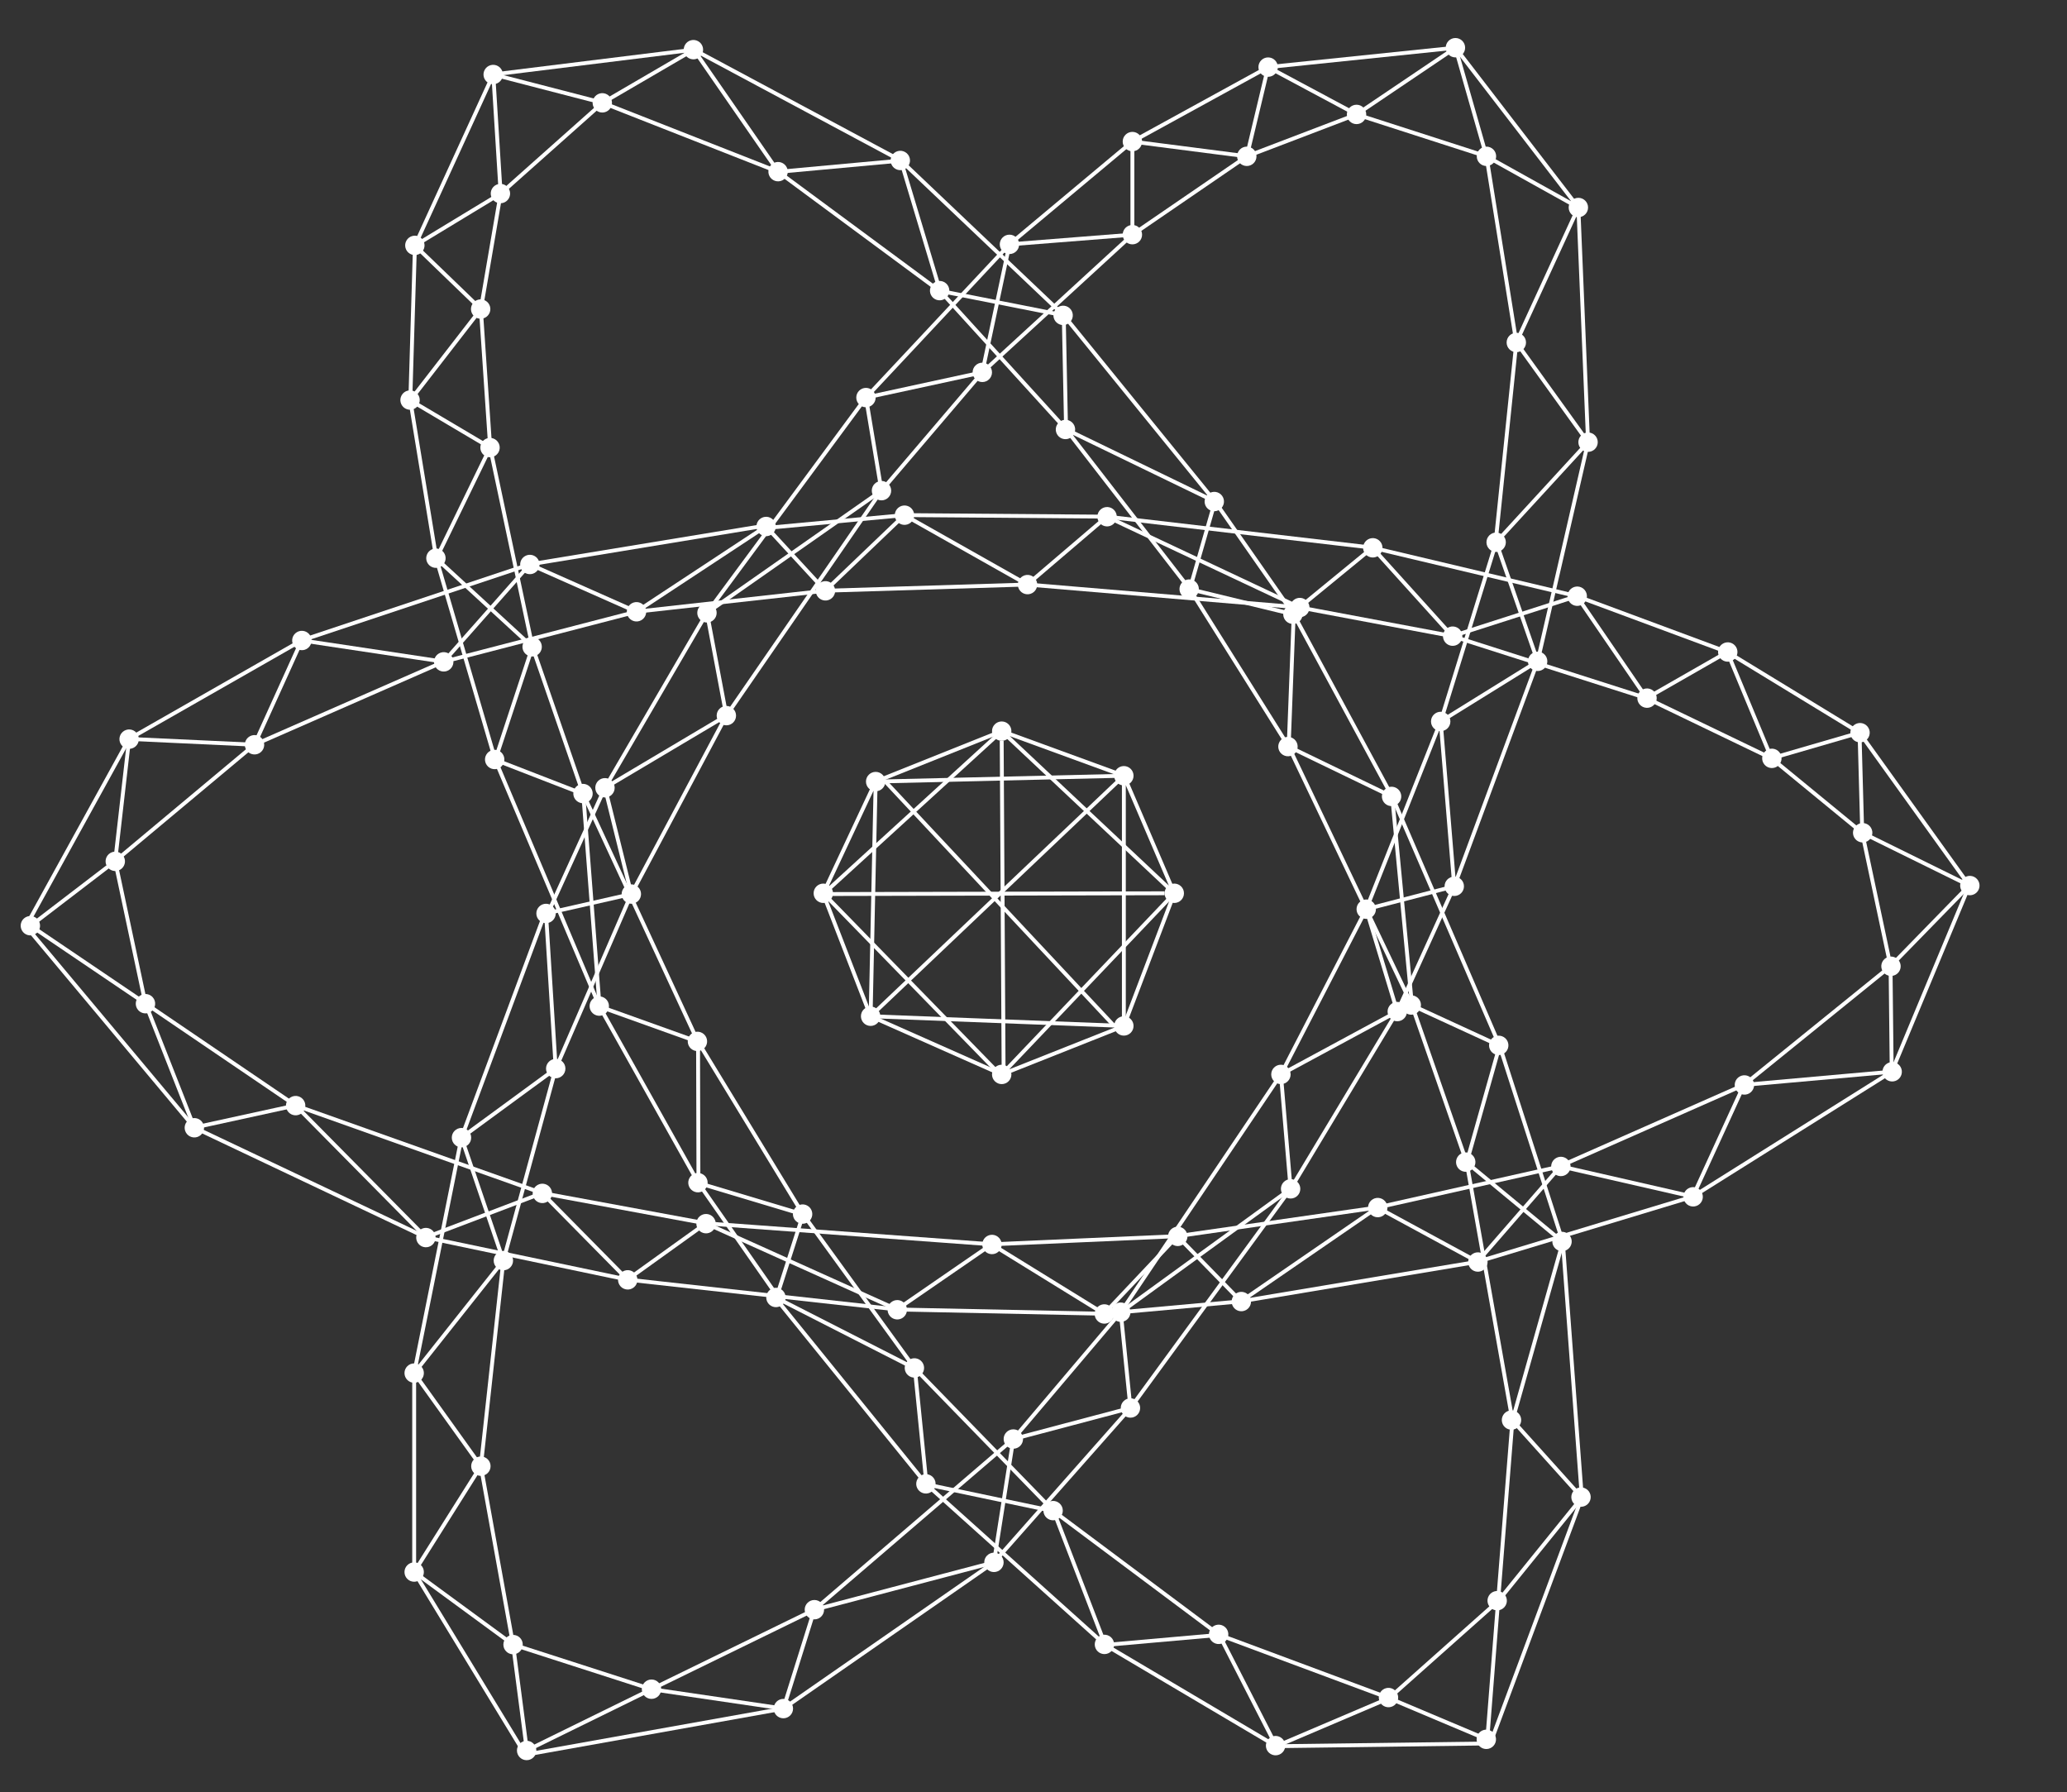 <?xml version="1.0" encoding="utf-8"?>
<!-- Generator: Adobe Illustrator 20.1.0, SVG Export Plug-In . SVG Version: 6.00 Build 0)  -->
<svg version="1.1" id="Шар_3" xmlns="http://www.w3.org/2000/svg" xmlns:xlink="http://www.w3.org/1999/xlink" x="0px" y="0px"
	 viewBox="0 0 533 462" style="enable-background:new 0 0 533 462;" xml:space="preserve">
<rect x="0" y="0" width="533" height="462" fill="#333333" stroke="none"/>
<style type="text/css">
	.st0{fill:#FFFFFF;}
	.st1{fill:none;stroke:#FFFFFF;stroke-miterlimit:10;}
</style>
<circle class="st0" cx="258.3" cy="188.5" r="2.5"/>
<circle class="st0" cx="258.3" cy="277" r="2.5"/>
<circle class="st0" cx="302.8" cy="230.3" r="2.5"/>
<circle class="st0" cx="212.3" cy="230.3" r="2.5"/>
<circle class="st0" cx="289.8" cy="200" r="2.5"/>
<circle class="st0" cx="224.5" cy="262" r="2.5"/>
<circle class="st0" cx="289.8" cy="264.5" r="2.5"/>
<circle class="st0" cx="225.8" cy="201.5" r="2.5"/>
<line class="st1" x1="225.8" y1="201.5" x2="258.3" y2="188.5"/>
<line class="st1" x1="225.8" y1="201.5" x2="212.3" y2="230.3"/>
<line class="st1" x1="224.5" y1="262" x2="212.3" y2="230.5"/>
<line class="st1" x1="258.3" y1="188.5" x2="289.8" y2="200"/>
<line class="st1" x1="302.8" y1="230.3" x2="289.8" y2="200"/>
<line class="st1" x1="289.8" y1="264.5" x2="302.8" y2="230.3"/>
<line class="st1" x1="258.3" y1="277" x2="289.8" y2="264.5"/>
<line class="st1" x1="224.5" y1="262" x2="258.3" y2="277"/>
<line class="st1" x1="225.8" y1="201.5" x2="224.5" y2="262"/>
<line class="st1" x1="289.8" y1="200" x2="289.8" y2="264.5"/>
<line class="st1" x1="224.5" y1="262" x2="289.8" y2="264.5"/>
<line class="st1" x1="225.8" y1="201.5" x2="289.8" y2="200"/>
<line class="st1" x1="258.3" y1="188.5" x2="212.3" y2="230.5"/>
<line class="st1" x1="258.3" y1="277" x2="302.8" y2="230.3"/>
<line class="st1" x1="258.3" y1="188.5" x2="302.8" y2="230.3"/>
<line class="st1" x1="212.3" y1="230.3" x2="258.8" y2="278"/>
<circle class="st0" cx="210" cy="415" r="2.5"/>
<circle class="st0" cx="256.3" cy="402.8" r="2.5"/>
<circle class="st0" cx="261.3" cy="371" r="2.5"/>
<circle class="st0" cx="289" cy="338.3" r="2.5"/>
<circle class="st0" cx="291.5" cy="363" r="2.5"/>
<circle class="st0" cx="332.8" cy="306.5" r="2.5"/>
<circle class="st0" cx="330.3" cy="277" r="2.5"/>
<circle class="st0" cx="360.3" cy="260.8" r="2.5"/>
<circle class="st0" cx="352.3" cy="234.4" r="2.5"/>
<circle class="st0" cx="375" cy="228.5" r="2.5"/>
<circle class="st0" cx="371.5" cy="186" r="2.5"/>
<circle class="st0" cx="396.5" cy="170.5" r="2.5"/>
<circle class="st0" cx="385.8" cy="139.8" r="2.5"/>
<circle class="st0" cx="409.5" cy="114" r="2.5"/>
<circle class="st0" cx="391" cy="88.3" r="2.5"/>
<circle class="st0" cx="407" cy="53.5" r="2.5"/>
<circle class="st0" cx="383.3" cy="40.3" r="2.5"/>
<circle class="st0" cx="375.3" cy="12.3" r="2.5"/>
<circle class="st0" cx="349.8" cy="29.5" r="2.5"/>
<circle class="st0" cx="327" cy="17.3" r="2.5"/>
<circle class="st0" cx="321.5" cy="40.3" r="2.5"/>
<circle class="st0" cx="292" cy="36.5" r="2.5"/>
<circle class="st0" cx="292" cy="60.5" r="2.5"/>
<circle class="st0" cx="260.3" cy="63" r="2.5"/>
<circle class="st0" cx="253.3" cy="96" r="2.5"/>
<circle class="st0" cx="223.3" cy="102.5" r="2.5"/>
<circle class="st0" cx="227.3" cy="126.5" r="2.5"/>
<circle class="st0" cx="182.3" cy="158" r="2.5"/>
<circle class="st0" cx="187.3" cy="184.5" r="2.5"/>
<circle class="st0" cx="156" cy="203.1" r="2.5"/>
<circle class="st0" cx="162.8" cy="230.5" r="2.5"/>
<circle class="st0" cx="140.8" cy="235.5" r="2.5"/>
<circle class="st0" cx="143.3" cy="275.5" r="2.5"/>
<circle class="st0" cx="119" cy="293.3" r="2.5"/>
<circle class="st0" cx="129.8" cy="325" r="2.5"/>
<circle class="st0" cx="106.8" cy="354" r="2.5"/>
<circle class="st0" cx="124" cy="378" r="2.5"/>
<circle class="st0" cx="106.8" cy="405.3" r="2.5"/>
<circle class="st0" cx="132.3" cy="424" r="2.5"/>
<circle class="st0" cx="135.8" cy="451.3" r="2.5"/>
<circle class="st0" cx="168" cy="435.5" r="2.5"/>
<circle class="st0" cx="202" cy="440.5" r="2.5"/>
<line class="st1" x1="289" y1="338.3" x2="332.8" y2="306.5"/>
<line class="st1" x1="330.3" y1="277" x2="332.8" y2="306.5"/>
<line class="st1" x1="360.3" y1="260.8" x2="330.3" y2="277"/>
<line class="st1" x1="352.3" y1="234.4" x2="360.3" y2="260.8"/>
<line class="st1" x1="375" y1="228.5" x2="352.3" y2="234.4"/>
<line class="st1" x1="371.5" y1="186" x2="375" y2="228.5"/>
<line class="st1" x1="396.5" y1="170.5" x2="371.5" y2="186"/>
<line class="st1" x1="385.8" y1="139.8" x2="396.5" y2="170.5"/>
<line class="st1" x1="409.5" y1="114" x2="385.8" y2="139.8"/>
<line class="st1" x1="391" y1="88.3" x2="409.5" y2="114"/>
<line class="st1" x1="407" y1="53.5" x2="391" y2="88.3"/>
<line class="st1" x1="383.3" y1="40.3" x2="407" y2="53.5"/>
<line class="st1" x1="375.3" y1="12.3" x2="383.3" y2="40.3"/>
<line class="st1" x1="349.8" y1="29.5" x2="375.3" y2="12.3"/>
<line class="st1" x1="327" y1="17.3" x2="349.8" y2="29.5"/>
<line class="st1" x1="321.5" y1="40.3" x2="327" y2="17.3"/>
<line class="st1" x1="292" y1="36.5" x2="321.5" y2="40.3"/>
<line class="st1" x1="292" y1="60.5" x2="292" y2="36.5"/>
<line class="st1" x1="260.3" y1="63" x2="292" y2="60.5"/>
<line class="st1" x1="253.3" y1="96" x2="260.3" y2="63"/>
<line class="st1" x1="223.3" y1="102.5" x2="253.3" y2="96"/>
<line class="st1" x1="227.3" y1="126.5" x2="223.3" y2="102.5"/>
<line class="st1" x1="182.3" y1="158" x2="227.3" y2="126.5"/>
<line class="st1" x1="187.3" y1="184.5" x2="182.3" y2="158"/>
<line class="st1" x1="156" y1="203.1" x2="187.3" y2="184.5"/>
<line class="st1" x1="162.8" y1="230.5" x2="156" y2="203.1"/>
<line class="st1" x1="140.8" y1="235.5" x2="162.8" y2="230.5"/>
<line class="st1" x1="143.3" y1="275.5" x2="140.8" y2="235.5"/>
<line class="st1" x1="119" y1="293.3" x2="143.3" y2="275.5"/>
<line class="st1" x1="129.8" y1="325" x2="119" y2="293.3"/>
<line class="st1" x1="106.8" y1="354" x2="129.8" y2="325"/>
<line class="st1" x1="124" y1="378" x2="106.8" y2="354"/>
<line class="st1" x1="106.8" y1="405.3" x2="124" y2="378"/>
<line class="st1" x1="132.3" y1="424" x2="106.8" y2="405.3"/>
<line class="st1" x1="136" y1="452.3" x2="132.3" y2="424"/>
<line class="st1" x1="168" y1="435.5" x2="135.8" y2="451.3"/>
<line class="st1" x1="202" y1="440.5" x2="168" y2="435.5"/>
<line class="st1" x1="210" y1="415" x2="202" y2="440.5"/>
<line class="st1" x1="256.3" y1="402.8" x2="210" y2="415"/>
<line class="st1" x1="261.3" y1="371" x2="256.3" y2="402.8"/>
<line class="st1" x1="291.5" y1="363" x2="261.3" y2="371"/>
<line class="st1" x1="289" y1="338.3" x2="291.5" y2="363"/>
<line class="st1" x1="210" y1="415" x2="261.3" y2="371"/>
<line class="st1" x1="202" y1="440.5" x2="256.3" y2="402.8"/>
<line class="st1" x1="291.5" y1="363" x2="256.3" y2="402.8"/>
<line class="st1" x1="289" y1="338.3" x2="261.3" y2="371"/>
<line class="st1" x1="332.8" y1="306.5" x2="291.5" y2="363"/>
<line class="st1" x1="330.3" y1="277" x2="289" y2="338.3"/>
<line class="st1" x1="360.3" y1="260.8" x2="332.8" y2="306.5"/>
<line class="st1" x1="352.3" y1="234.4" x2="330.3" y2="277"/>
<line class="st1" x1="375" y1="228.5" x2="360.3" y2="260.8"/>
<line class="st1" x1="371.5" y1="186" x2="352.3" y2="234.4"/>
<line class="st1" x1="396.5" y1="170.5" x2="375" y2="228.5"/>
<line class="st1" x1="385.8" y1="139.8" x2="371.5" y2="186"/>
<line class="st1" x1="409.5" y1="114" x2="396.5" y2="170.5"/>
<line class="st1" x1="391" y1="88.3" x2="385.8" y2="138.5"/>
<line class="st1" x1="407" y1="53.5" x2="409.5" y2="114"/>
<line class="st1" x1="383.3" y1="40.3" x2="391" y2="88.3"/>
<line class="st1" x1="375.3" y1="12.3" x2="407" y2="53.5"/>
<line class="st1" x1="327" y1="17.3" x2="375.3" y2="12.3"/>
<line class="st1" x1="349.8" y1="29.5" x2="383.3" y2="40.3"/>
<line class="st1" x1="321.5" y1="40.3" x2="349.8" y2="29.5"/>
<line class="st1" x1="292" y1="36.5" x2="327" y2="17.3"/>
<line class="st1" x1="292" y1="60.5" x2="321.5" y2="40.3"/>
<line class="st1" x1="260.3" y1="63" x2="292" y2="36.5"/>
<line class="st1" x1="253.3" y1="96" x2="292" y2="60.5"/>
<line class="st1" x1="260.3" y1="63" x2="223.3" y2="102.5"/>
<line class="st1" x1="227.3" y1="126.5" x2="253.3" y2="96"/>
<line class="st1" x1="182.3" y1="158" x2="223.3" y2="102.5"/>
<line class="st1" x1="187.3" y1="184.5" x2="227.3" y2="126.5"/>
<line class="st1" x1="156" y1="203.1" x2="182.3" y2="158"/>
<line class="st1" x1="162.8" y1="230.5" x2="187.3" y2="184.5"/>
<line class="st1" x1="140.8" y1="236.5" x2="156" y2="203.1"/>
<line class="st1" x1="143.3" y1="275.5" x2="162.8" y2="230.5"/>
<line class="st1" x1="119" y1="293.3" x2="140.5" y2="235.5"/>
<line class="st1" x1="129.8" y1="325" x2="143.3" y2="275.5"/>
<line class="st1" x1="106.8" y1="354" x2="119" y2="293.3"/>
<line class="st1" x1="124" y1="378" x2="129.8" y2="325"/>
<line class="st1" x1="106.8" y1="405.3" x2="106.8" y2="354"/>
<line class="st1" x1="132.3" y1="424" x2="124" y2="378"/>
<line class="st1" x1="106.8" y1="405.3" x2="134.8" y2="451.3"/>
<line class="st1" x1="132.3" y1="424" x2="168" y2="435.5"/>
<line class="st1" x1="136" y1="452.3" x2="202" y2="440.5"/>
<line class="st1" x1="168" y1="435.5" x2="210" y2="415"/>
<ellipse transform="matrix(0.508 -0.861 0.861 0.508 -123.66 515.87)" class="st0" cx="390" cy="366.2" rx="2.5" ry="2.5"/>
<ellipse transform="matrix(0.508 -0.861 0.861 0.508 -77.629 504.397)" class="st0" cx="403" cy="320.2" rx="2.5" ry="2.5"/>
<ellipse transform="matrix(0.508 -0.861 0.861 0.508 -72.21 472.992)" class="st0" cx="378.2" cy="299.7" rx="2.5" ry="2.5"/>
<ellipse transform="matrix(0.508 -0.861 0.861 0.508 -44.222 440.926)" class="st0" cx="364.1" cy="259.2" rx="2.5" ry="2.5"/>
<ellipse transform="matrix(0.508 -0.861 0.861 0.508 -42.103 465.5)" class="st0" cx="386.7" cy="269.6" rx="2.5" ry="2.5"/>
<ellipse transform="matrix(0.508 -0.861 0.861 0.508 -0.386 410.084)" class="st0" cx="359" cy="205.4" rx="2.5" ry="2.5"/>
<ellipse transform="matrix(0.508 -0.861 0.861 0.508 -2.436 380.801)" class="st0" cx="332.3" cy="192.5" rx="2.5" ry="2.5"/>
<ellipse transform="matrix(0.508 -0.861 0.861 0.508 27.543 365.127)" class="st0" cx="333.6" cy="158.4" rx="2.5" ry="2.5"/>
<ellipse transform="matrix(0.508 -0.861 0.861 0.508 20.002 338.863)" class="st0" cx="306.8" cy="151.9" rx="2.5" ry="2.5"/>
<ellipse transform="matrix(0.508 -0.861 0.861 0.508 42.635 333.368)" class="st0" cx="313.3" cy="129.3" rx="2.5" ry="2.5"/>
<ellipse transform="matrix(0.508 -0.861 0.861 0.508 39.782 291.182)" class="st0" cx="274.9" cy="110.7" rx="2.5" ry="2.5"/>
<ellipse transform="matrix(0.508 -0.861 0.861 0.508 64.793 276.178)" class="st0" cx="274.3" cy="81.3" rx="2.5" ry="2.5"/>
<ellipse transform="matrix(0.508 -0.861 0.861 0.508 54.582 245.536)" class="st0" cx="242.4" cy="75" rx="2.5" ry="2.5"/>
<ellipse transform="matrix(0.508 -0.861 0.861 0.508 78.503 220.352)" class="st0" cx="232.3" cy="41.4" rx="2.5" ry="2.5"/>
<ellipse transform="matrix(0.508 -0.861 0.861 0.508 60.536 194.554)" class="st0" cx="200.7" cy="44.3" rx="2.5" ry="2.5"/>
<ellipse transform="matrix(0.508 -0.861 0.861 0.508 76.903 160.334)" class="st0" cx="178.9" cy="12.8" rx="2.5" ry="2.5"/>
<ellipse transform="matrix(0.508 -0.861 0.861 0.508 53.55 146.853)" class="st0" cx="155.4" cy="26.5" rx="2.5" ry="2.5"/>
<ellipse transform="matrix(0.508 -0.861 0.861 0.508 46.025 118.977)" class="st0" cx="127.2" cy="19.2" rx="2.5" ry="2.5"/>
<ellipse transform="matrix(0.508 -0.861 0.861 0.508 20.493 135.708)" class="st0" cx="129.1" cy="49.9" rx="2.5" ry="2.5"/>
<ellipse transform="matrix(0.508 -0.861 0.861 0.508 -1.883 123.233)" class="st0" cx="107" cy="63.3" rx="2.5" ry="2.5"/>
<ellipse transform="matrix(0.508 -0.861 0.861 0.508 -7.67 145.956)" class="st0" cx="124" cy="79.7" rx="2.5" ry="2.5"/>
<ellipse transform="matrix(0.508 -0.861 0.861 0.508 -36.863 141.809)" class="st0" cx="105.8" cy="103.2" rx="2.5" ry="2.5"/>
<ellipse transform="matrix(0.508 -0.861 0.861 0.508 -37.212 165.603)" class="st0" cx="126.4" cy="115.4" rx="2.5" ry="2.5"/>
<ellipse transform="matrix(0.508 -0.861 0.861 0.508 -68.725 167.62)" class="st0" cx="112.5" cy="144" rx="2.5" ry="2.5"/>
<ellipse transform="matrix(0.508 -0.861 0.861 0.508 -76.145 200.235)" class="st0" cx="137.3" cy="166.8" rx="2.5" ry="2.5"/>
<ellipse transform="matrix(0.508 -0.861 0.861 0.508 -105.982 206.244)" class="st0" cx="127.7" cy="195.9" rx="2.5" ry="2.5"/>
<ellipse transform="matrix(0.508 -0.861 0.861 0.508 -102.316 230.096)" class="st0" cx="150.4" cy="204.7" rx="2.5" ry="2.5"/>
<ellipse transform="matrix(0.508 -0.861 0.861 0.508 -147.437 260.672)" class="st0" cx="154.6" cy="259.5" rx="2.5" ry="2.5"/>
<ellipse transform="matrix(0.508 -0.861 0.861 0.508 -142.865 287.017)" class="st0" cx="180" cy="268.6" rx="2.5" ry="2.5"/>
<ellipse transform="matrix(0.508 -0.861 0.861 0.508 -174.12 305.038)" class="st0" cx="180.1" cy="305" rx="2.5" ry="2.5"/>
<ellipse transform="matrix(0.508 -0.861 0.861 0.508 -167.823 332.266)" class="st0" cx="207.1" cy="313.1" rx="2.5" ry="2.5"/>
<ellipse transform="matrix(0.508 -0.861 0.861 0.508 -189.707 336.904)" class="st0" cx="200.2" cy="334.6" rx="2.5" ry="2.5"/>
<ellipse transform="matrix(0.508 -0.861 0.861 0.508 -187.809 376.562)" class="st0" cx="235.9" cy="352.8" rx="2.5" ry="2.5"/>
<ellipse transform="matrix(0.508 -0.861 0.861 0.508 -212.109 393.842)" class="st0" cx="238.9" cy="382.7" rx="2.5" ry="2.5"/>
<ellipse transform="matrix(0.508 -0.861 0.861 0.508 -201.913 425.476)" class="st0" cx="271.7" cy="389.6" rx="2.5" ry="2.5"/>
<ellipse transform="matrix(0.508 -0.861 0.861 0.508 -225.137 453.893)" class="st0" cx="285" cy="424.1" rx="2.5" ry="2.5"/>
<ellipse transform="matrix(0.508 -0.861 0.861 0.508 -208.384 477.937)" class="st0" cx="314.4" cy="421.5" rx="2.5" ry="2.5"/>
<ellipse transform="matrix(0.508 -0.861 0.861 0.508 -225.882 504.703)" class="st0" cx="329.1" cy="450.2" rx="2.5" ry="2.5"/>
<ellipse transform="matrix(0.508 -0.861 0.861 0.508 -200.873 523.663)" class="st0" cx="358.2" cy="437.8" rx="2.5" ry="2.5"/>
<ellipse transform="matrix(0.508 -0.861 0.861 0.508 -197.799 550.73)" class="st0" cx="383.5" cy="448.6" rx="2.5" ry="2.5"/>
<ellipse transform="matrix(0.508 -0.861 0.861 0.508 -165.597 535.583)" class="st0" cx="386.3" cy="412.8" rx="2.5" ry="2.5"/>
<ellipse transform="matrix(0.508 -0.861 0.861 0.508 -131.962 541.034)" class="st0" cx="407.9" cy="386.1" rx="2.5" ry="2.5"/>
<line class="st1" x1="364.1" y1="259.2" x2="359" y2="205.4"/>
<line class="st1" x1="332.3" y1="192.5" x2="359" y2="205.4"/>
<line class="st1" x1="333.6" y1="158.4" x2="332.3" y2="192.5"/>
<line class="st1" x1="306.8" y1="151.9" x2="333.6" y2="158.4"/>
<line class="st1" x1="313.3" y1="129.3" x2="306.8" y2="151.9"/>
<line class="st1" x1="274.9" y1="110.7" x2="313.3" y2="129.3"/>
<line class="st1" x1="274.3" y1="81.3" x2="274.9" y2="110.7"/>
<line class="st1" x1="242.4" y1="75" x2="274.3" y2="81.3"/>
<line class="st1" x1="232.3" y1="41.4" x2="242.4" y2="75"/>
<line class="st1" x1="200.7" y1="44.3" x2="232.3" y2="41.4"/>
<line class="st1" x1="178.9" y1="12.8" x2="200.7" y2="44.3"/>
<line class="st1" x1="155.4" y1="26.5" x2="178.9" y2="12.8"/>
<line class="st1" x1="127.2" y1="19.2" x2="155.4" y2="26.5"/>
<line class="st1" x1="129.1" y1="49.9" x2="127.2" y2="19.2"/>
<line class="st1" x1="107" y1="63.3" x2="129.1" y2="49.9"/>
<line class="st1" x1="124" y1="79.7" x2="107" y2="63.3"/>
<line class="st1" x1="105.8" y1="103.2" x2="124" y2="79.7"/>
<line class="st1" x1="126.4" y1="115.4" x2="105.8" y2="103.2"/>
<line class="st1" x1="112.5" y1="144" x2="126.4" y2="115.4"/>
<line class="st1" x1="137.3" y1="166.8" x2="112.5" y2="144"/>
<line class="st1" x1="127.7" y1="195.9" x2="137.3" y2="166.8"/>
<line class="st1" x1="150.4" y1="204.7" x2="127.7" y2="195.9"/>
<line class="st1" x1="154.6" y1="259.5" x2="150.4" y2="204.7"/>
<line class="st1" x1="180" y1="268.6" x2="154.6" y2="259.5"/>
<line class="st1" x1="180.1" y1="305" x2="180" y2="268.6"/>
<line class="st1" x1="207.1" y1="313.1" x2="180.1" y2="305"/>
<line class="st1" x1="200.2" y1="334.6" x2="207.1" y2="313.1"/>
<line class="st1" x1="235.9" y1="352.8" x2="200.2" y2="334.6"/>
<line class="st1" x1="238.9" y1="382.7" x2="235.9" y2="352.8"/>
<line class="st1" x1="271.7" y1="389.6" x2="238.9" y2="382.7"/>
<line class="st1" x1="285" y1="424.1" x2="271.7" y2="389.6"/>
<line class="st1" x1="314.4" y1="421.5" x2="285" y2="424.1"/>
<line class="st1" x1="329.1" y1="450.2" x2="314.4" y2="421.5"/>
<line class="st1" x1="358.2" y1="437.8" x2="329.1" y2="450.2"/>
<line class="st1" x1="384.5" y1="448.9" x2="358.2" y2="437.8"/>
<line class="st1" x1="386.3" y1="412.8" x2="383.5" y2="448.6"/>
<line class="st1" x1="407.9" y1="386.1" x2="386.3" y2="412.8"/>
<line class="st1" x1="390" y1="366.2" x2="407.9" y2="386.1"/>
<line class="st1" x1="403" y1="320.2" x2="390" y2="366.2"/>
<line class="st1" x1="378.2" y1="299.7" x2="403" y2="320.2"/>
<line class="st1" x1="386.7" y1="269.6" x2="378.2" y2="299.7"/>
<line class="st1" x1="364.1" y1="259.2" x2="386.7" y2="269.6"/>
<line class="st1" x1="390" y1="366.2" x2="378.2" y2="299.7"/>
<line class="st1" x1="407.9" y1="386.1" x2="403" y2="320.2"/>
<line class="st1" x1="386.7" y1="269.6" x2="403" y2="320.2"/>
<line class="st1" x1="364.1" y1="259.2" x2="378.2" y2="299.7"/>
<line class="st1" x1="359" y1="205.4" x2="386.7" y2="269.6"/>
<line class="st1" x1="332.3" y1="192.5" x2="364.1" y2="259.2"/>
<line class="st1" x1="333.6" y1="158.4" x2="359" y2="205.4"/>
<line class="st1" x1="306.8" y1="151.9" x2="332.3" y2="192.5"/>
<line class="st1" x1="313.3" y1="129.3" x2="333.6" y2="158.4"/>
<line class="st1" x1="274.9" y1="110.7" x2="306.8" y2="151.9"/>
<line class="st1" x1="274.3" y1="81.3" x2="313.3" y2="129.3"/>
<line class="st1" x1="242.4" y1="75" x2="274.9" y2="110.7"/>
<line class="st1" x1="232.3" y1="41.4" x2="274.3" y2="81.3"/>
<line class="st1" x1="200.7" y1="44.3" x2="241.3" y2="74.3"/>
<line class="st1" x1="178.9" y1="12.8" x2="232.3" y2="41.4"/>
<line class="st1" x1="155.4" y1="26.5" x2="200.7" y2="44.3"/>
<line class="st1" x1="127.2" y1="19.2" x2="178.9" y2="12.8"/>
<line class="st1" x1="107" y1="63.3" x2="127.2" y2="19.2"/>
<line class="st1" x1="129.1" y1="49.9" x2="155.4" y2="26.5"/>
<line class="st1" x1="124" y1="79.7" x2="129.1" y2="49.9"/>
<line class="st1" x1="105.8" y1="103.2" x2="107" y2="63.3"/>
<line class="st1" x1="126.4" y1="115.4" x2="124" y2="79.7"/>
<line class="st1" x1="112.5" y1="144" x2="105.8" y2="103.2"/>
<line class="st1" x1="137.3" y1="166.8" x2="126.4" y2="115.4"/>
<line class="st1" x1="112.5" y1="144" x2="127.7" y2="195.9"/>
<line class="st1" x1="150.4" y1="204.7" x2="137.3" y2="166.8"/>
<line class="st1" x1="154.6" y1="259.5" x2="127.7" y2="195.9"/>
<line class="st1" x1="180" y1="268.6" x2="150.4" y2="204.7"/>
<line class="st1" x1="180.1" y1="305" x2="154.6" y2="259.5"/>
<line class="st1" x1="207.1" y1="313.1" x2="180" y2="268.6"/>
<line class="st1" x1="201.1" y1="335.1" x2="180.1" y2="305"/>
<line class="st1" x1="235.9" y1="352.8" x2="207.1" y2="313.1"/>
<line class="st1" x1="238.9" y1="382.7" x2="200.1" y2="334.8"/>
<line class="st1" x1="271.7" y1="389.6" x2="235.9" y2="352.8"/>
<line class="st1" x1="285" y1="424.1" x2="238.9" y2="382.7"/>
<line class="st1" x1="314.4" y1="421.5" x2="271.7" y2="389.6"/>
<line class="st1" x1="329.1" y1="450.2" x2="285" y2="424.1"/>
<line class="st1" x1="358.2" y1="437.8" x2="314.4" y2="421.5"/>
<line class="st1" x1="329.1" y1="450.2" x2="383" y2="449.5"/>
<line class="st1" x1="358.2" y1="437.8" x2="386.3" y2="412.8"/>
<line class="st1" x1="384.5" y1="448.9" x2="407.9" y2="386.1"/>
<line class="st1" x1="386.3" y1="412.8" x2="390" y2="366.2"/>
<ellipse transform="matrix(0.868 -0.497 0.497 0.868 -131.552 75.538)" class="st0" cx="76.2" cy="285" rx="2.5" ry="2.5"/>
<ellipse transform="matrix(0.868 -0.497 0.497 0.868 -144.027 96.744)" class="st0" cx="109.8" cy="319" rx="2.5" ry="2.5"/>
<ellipse transform="matrix(0.868 -0.497 0.497 0.868 -134.371 110.158)" class="st0" cx="139.8" cy="307.6" rx="2.5" ry="2.5"/>
<ellipse transform="matrix(0.868 -0.497 0.497 0.868 -132.67 132.166)" class="st0" cx="182" cy="315.4" rx="2.5" ry="2.5"/>
<ellipse transform="matrix(0.868 -0.497 0.497 0.868 -142.535 124.023)" class="st0" cx="161.8" cy="329.9" rx="2.5" ry="2.5"/>
<ellipse transform="matrix(0.868 -0.497 0.497 0.868 -137.179 159.595)" class="st0" cx="231.3" cy="337.6" rx="2.5" ry="2.5"/>
<ellipse transform="matrix(0.868 -0.497 0.497 0.868 -125.595 169.474)" class="st0" cx="255.7" cy="320.8" rx="2.5" ry="2.5"/>
<ellipse transform="matrix(0.868 -0.497 0.497 0.868 -130.684 186.264)" class="st0" cx="284.7" cy="338.7" rx="2.5" ry="2.5"/>
<ellipse transform="matrix(0.868 -0.497 0.497 0.868 -118.224 193.014)" class="st0" cx="303.6" cy="318.7" rx="2.5" ry="2.5"/>
<ellipse transform="matrix(0.868 -0.497 0.497 0.868 -124.411 203.387)" class="st0" cx="320" cy="335.5" rx="2.5" ry="2.5"/>
<ellipse transform="matrix(0.868 -0.497 0.497 0.868 -107.76 217.657)" class="st0" cx="355.2" cy="311.3" rx="2.5" ry="2.5"/>
<ellipse transform="matrix(0.868 -0.497 0.497 0.868 -111.293 232.365)" class="st0" cx="381" cy="325.3" rx="2.5" ry="2.5"/>
<ellipse transform="matrix(0.868 -0.497 0.497 0.868 -96.242 239.717)" class="st0" cx="402.4" cy="300.7" rx="2.5" ry="2.5"/>
<ellipse transform="matrix(0.868 -0.497 0.497 0.868 -95.61 257.719)" class="st0" cx="436.5" cy="308.5" rx="2.5" ry="2.5"/>
<ellipse transform="matrix(0.868 -0.497 0.497 0.868 -79.534 260.44)" class="st0" cx="449.7" cy="279.7" rx="2.5" ry="2.5"/>
<ellipse transform="matrix(0.868 -0.497 0.497 0.868 -72.814 278.93)" class="st0" cx="487.8" cy="276.3" rx="2.5" ry="2.5"/>
<ellipse transform="matrix(0.868 -0.497 0.497 0.868 -59.34 275.183)" class="st0" cx="487.5" cy="249.1" rx="2.5" ry="2.5"/>
<ellipse transform="matrix(0.868 -0.497 0.497 0.868 -46.289 282.525)" class="st0" cx="507.8" cy="228.3" rx="2.5" ry="2.5"/>
<ellipse transform="matrix(0.868 -0.497 0.497 0.868 -43.207 266.996)" class="st0" cx="480.2" cy="214.7" rx="2.5" ry="2.5"/>
<ellipse transform="matrix(0.868 -0.497 0.497 0.868 -30.46 263.246)" class="st0" cx="479.5" cy="188.9" rx="2.5" ry="2.5"/>
<ellipse transform="matrix(0.868 -0.497 0.497 0.868 -36.769 252.849)" class="st0" cx="456.8" cy="195.5" rx="2.5" ry="2.5"/>
<ellipse transform="matrix(0.868 -0.497 0.497 0.868 -24.629 243.55)" class="st0" cx="445.4" cy="168.1" rx="2.5" ry="2.5"/>
<ellipse transform="matrix(0.868 -0.497 0.497 0.868 -33.309 234.778)" class="st0" cx="424.6" cy="180" rx="2.5" ry="2.5"/>
<ellipse transform="matrix(0.868 -0.497 0.497 0.868 -22.608 222.38)" class="st0" cx="406.6" cy="153.7" rx="2.5" ry="2.5"/>
<ellipse transform="matrix(0.868 -0.497 0.497 0.868 -31.985 207.786)" class="st0" cx="374.5" cy="164" rx="2.5" ry="2.5"/>
<ellipse transform="matrix(0.868 -0.497 0.497 0.868 -23.37 194.56)" class="st0" cx="353.9" cy="141.2" rx="2.5" ry="2.5"/>
<ellipse transform="matrix(0.868 -0.497 0.497 0.868 -33.53 187.251)" class="st0" cx="335.1" cy="156.6" rx="2.5" ry="2.5"/>
<ellipse transform="matrix(0.868 -0.497 0.497 0.868 -28.456 159.444)" class="st0" cx="285.4" cy="133.2" rx="2.5" ry="2.5"/>
<ellipse transform="matrix(0.868 -0.497 0.497 0.868 -39.868 151.565)" class="st0" cx="264.9" cy="150.7" rx="2.5" ry="2.5"/>
<ellipse transform="matrix(0.868 -0.497 0.497 0.868 -35.184 133.45)" class="st0" cx="233.2" cy="132.8" rx="2.5" ry="2.5"/>
<ellipse transform="matrix(0.868 -0.497 0.497 0.868 -47.55 125.89)" class="st0" cx="212.8" cy="152.3" rx="2.5" ry="2.5"/>
<ellipse transform="matrix(0.868 -0.497 0.497 0.868 -41.317 116.105)" class="st0" cx="197.5" cy="135.7" rx="2.5" ry="2.5"/>
<ellipse transform="matrix(0.868 -0.497 0.497 0.868 -56.685 102.4)" class="st0" cx="164.1" cy="157.7" rx="2.5" ry="2.5"/>
<ellipse transform="matrix(0.868 -0.497 0.497 0.868 -54.253 87.129)" class="st0" cx="136.6" cy="145.5" rx="2.5" ry="2.5"/>
<ellipse transform="matrix(0.868 -0.497 0.497 0.868 -69.666 79.411)" class="st0" cx="114.4" cy="170.6" rx="2.5" ry="2.5"/>
<ellipse transform="matrix(0.868 -0.497 0.497 0.868 -71.748 60.492)" class="st0" cx="77.8" cy="165.1" rx="2.5" ry="2.5"/>
<ellipse transform="matrix(0.868 -0.497 0.497 0.868 -86.734 57.958)" class="st0" cx="65.6" cy="192" rx="2.5" ry="2.5"/>
<ellipse transform="matrix(0.868 -0.497 0.497 0.868 -90.284 41.758)" class="st0" cx="33.3" cy="190.5" rx="2.5" ry="2.5"/>
<ellipse transform="matrix(0.868 -0.497 0.497 0.868 -106.387 44.128)" class="st0" cx="29.7" cy="222" rx="2.5" ry="2.5"/>
<ellipse transform="matrix(0.868 -0.497 0.497 0.868 -117.522 35.433)" class="st0" cx="7.8" cy="238.6" rx="2.5" ry="2.5"/>
<ellipse transform="matrix(0.868 -0.497 0.497 0.868 -123.614 52.854)" class="st0" cx="37.5" cy="258.7" rx="2.5" ry="2.5"/>
<ellipse transform="matrix(0.868 -0.497 0.497 0.868 -137.85 63.324)" class="st0" cx="50.1" cy="290.7" rx="2.5" ry="2.5"/>
<line class="st1" x1="182" y1="315.4" x2="231.3" y2="337.6"/>
<line class="st1" x1="255.7" y1="320.8" x2="231.3" y2="337.6"/>
<line class="st1" x1="284.7" y1="338.7" x2="255.7" y2="320.8"/>
<line class="st1" x1="303.6" y1="318.7" x2="284.7" y2="338.7"/>
<line class="st1" x1="320" y1="335.5" x2="303.6" y2="318.7"/>
<line class="st1" x1="355.2" y1="311.3" x2="320" y2="335.5"/>
<line class="st1" x1="381" y1="325.3" x2="355.2" y2="311.3"/>
<line class="st1" x1="402.4" y1="300.7" x2="381" y2="325.3"/>
<line class="st1" x1="436.5" y1="308.5" x2="402.4" y2="300.7"/>
<line class="st1" x1="449.7" y1="279.7" x2="436.5" y2="308.5"/>
<line class="st1" x1="487.8" y1="276.3" x2="449.7" y2="279.7"/>
<line class="st1" x1="487.5" y1="249.1" x2="487.8" y2="276.3"/>
<line class="st1" x1="507.8" y1="228.3" x2="487.5" y2="249.1"/>
<line class="st1" x1="480.2" y1="214.7" x2="507.8" y2="228.3"/>
<line class="st1" x1="479.5" y1="188.9" x2="480.2" y2="214.7"/>
<line class="st1" x1="456.8" y1="195.5" x2="479.5" y2="188.9"/>
<line class="st1" x1="445.4" y1="168.1" x2="456.8" y2="195.5"/>
<line class="st1" x1="424.6" y1="180" x2="445.4" y2="168.1"/>
<line class="st1" x1="406.6" y1="153.7" x2="424.6" y2="180"/>
<line class="st1" x1="374.5" y1="164" x2="406.6" y2="153.7"/>
<line class="st1" x1="353.9" y1="141.2" x2="374.5" y2="164"/>
<line class="st1" x1="335.1" y1="156.6" x2="353.9" y2="141.2"/>
<line class="st1" x1="285.4" y1="133.2" x2="335.1" y2="156.6"/>
<line class="st1" x1="264.9" y1="150.7" x2="285.4" y2="133.2"/>
<line class="st1" x1="233.2" y1="132.8" x2="264.9" y2="150.7"/>
<line class="st1" x1="212.8" y1="152.3" x2="233.2" y2="132.8"/>
<line class="st1" x1="197.5" y1="135.7" x2="212.8" y2="152.3"/>
<line class="st1" x1="164.1" y1="157.7" x2="197.5" y2="135.7"/>
<line class="st1" x1="136.6" y1="145.5" x2="164.1" y2="157.7"/>
<line class="st1" x1="114.4" y1="170.6" x2="136.6" y2="145.5"/>
<line class="st1" x1="77.8" y1="165.1" x2="114.4" y2="170.6"/>
<line class="st1" x1="65.6" y1="192" x2="77.8" y2="165.1"/>
<line class="st1" x1="33.3" y1="190.5" x2="65.6" y2="192"/>
<line class="st1" x1="29.7" y1="222" x2="33.3" y2="190.5"/>
<line class="st1" x1="7.1" y1="239.3" x2="29.7" y2="222"/>
<line class="st1" x1="37.5" y1="258.7" x2="7.8" y2="238.6"/>
<line class="st1" x1="50.1" y1="290.7" x2="37.5" y2="258.7"/>
<line class="st1" x1="76.2" y1="285" x2="50.1" y2="290.7"/>
<line class="st1" x1="109.8" y1="319" x2="76.2" y2="285"/>
<line class="st1" x1="139.8" y1="307.6" x2="109.8" y2="319"/>
<line class="st1" x1="161.8" y1="329.9" x2="139.8" y2="307.6"/>
<line class="st1" x1="182" y1="315.4" x2="161.8" y2="329.9"/>
<line class="st1" x1="76.2" y1="285" x2="139.8" y2="307.6"/>
<line class="st1" x1="50.1" y1="290.7" x2="109.8" y2="319"/>
<line class="st1" x1="161.8" y1="329.9" x2="109.8" y2="319"/>
<line class="st1" x1="182" y1="315.4" x2="139.8" y2="307.6"/>
<line class="st1" x1="231.3" y1="337.6" x2="161.8" y2="329.9"/>
<line class="st1" x1="255.7" y1="320.8" x2="182" y2="315.4"/>
<line class="st1" x1="284.7" y1="338.7" x2="231.3" y2="337.6"/>
<line class="st1" x1="303.6" y1="318.7" x2="255.7" y2="320.8"/>
<line class="st1" x1="320" y1="335.5" x2="284.7" y2="338.7"/>
<line class="st1" x1="355.2" y1="311.3" x2="303.6" y2="318.7"/>
<line class="st1" x1="381" y1="325.3" x2="320" y2="335.5"/>
<line class="st1" x1="402.4" y1="300.7" x2="355.2" y2="311.3"/>
<line class="st1" x1="436.5" y1="308.5" x2="381" y2="325.3"/>
<line class="st1" x1="449.7" y1="279.7" x2="403.5" y2="300.1"/>
<line class="st1" x1="487.8" y1="276.3" x2="436.5" y2="308.5"/>
<line class="st1" x1="487.5" y1="249.1" x2="449.7" y2="279.7"/>
<line class="st1" x1="507.8" y1="228.3" x2="487.8" y2="276.3"/>
<line class="st1" x1="479.5" y1="188.9" x2="507.8" y2="228.3"/>
<line class="st1" x1="480.2" y1="214.7" x2="487.5" y2="249.1"/>
<line class="st1" x1="456.8" y1="195.5" x2="480.2" y2="214.7"/>
<line class="st1" x1="445.4" y1="168.1" x2="479.5" y2="188.9"/>
<line class="st1" x1="424.6" y1="180" x2="456.8" y2="195.5"/>
<line class="st1" x1="406.6" y1="153.7" x2="445.4" y2="168.1"/>
<line class="st1" x1="374.5" y1="164" x2="424.6" y2="180"/>
<line class="st1" x1="406.6" y1="153.7" x2="353.9" y2="141.2"/>
<line class="st1" x1="335.1" y1="156.6" x2="374.5" y2="164"/>
<line class="st1" x1="285.4" y1="133.2" x2="353.9" y2="141.2"/>
<line class="st1" x1="264.9" y1="150.7" x2="335.1" y2="156.6"/>
<line class="st1" x1="233.2" y1="132.8" x2="285.4" y2="133.2"/>
<line class="st1" x1="212.8" y1="152.3" x2="264.9" y2="150.7"/>
<line class="st1" x1="196.7" y1="136.2" x2="233.2" y2="132.8"/>
<line class="st1" x1="164.1" y1="157.7" x2="212.8" y2="152.3"/>
<line class="st1" x1="136.6" y1="145.5" x2="197.4" y2="135.5"/>
<line class="st1" x1="114.4" y1="170.6" x2="164.1" y2="157.7"/>
<line class="st1" x1="77.8" y1="165.1" x2="136.6" y2="145.5"/>
<line class="st1" x1="65.6" y1="192" x2="114.4" y2="170.6"/>
<line class="st1" x1="33.3" y1="190.5" x2="77.8" y2="165.1"/>
<line class="st1" x1="29.7" y1="222" x2="65.6" y2="192"/>
<line class="st1" x1="33.3" y1="190.5" x2="7.3" y2="237.7"/>
<line class="st1" x1="29.7" y1="222" x2="37.5" y2="258.7"/>
<line class="st1" x1="7.1" y1="239.3" x2="50.1" y2="290.7"/>
<line class="st1" x1="37.5" y1="258.7" x2="76.2" y2="285"/>
<line class="st1" x1="258.3" y1="191" x2="258.8" y2="278"/>
<line class="st1" x1="212.3" y1="230.5" x2="300.3" y2="230.3"/>
<line class="st1" x1="224.5" y1="262" x2="289.8" y2="200"/>
<line class="st1" x1="228.3" y1="201.5" x2="287.3" y2="264.5"/>
</svg>
